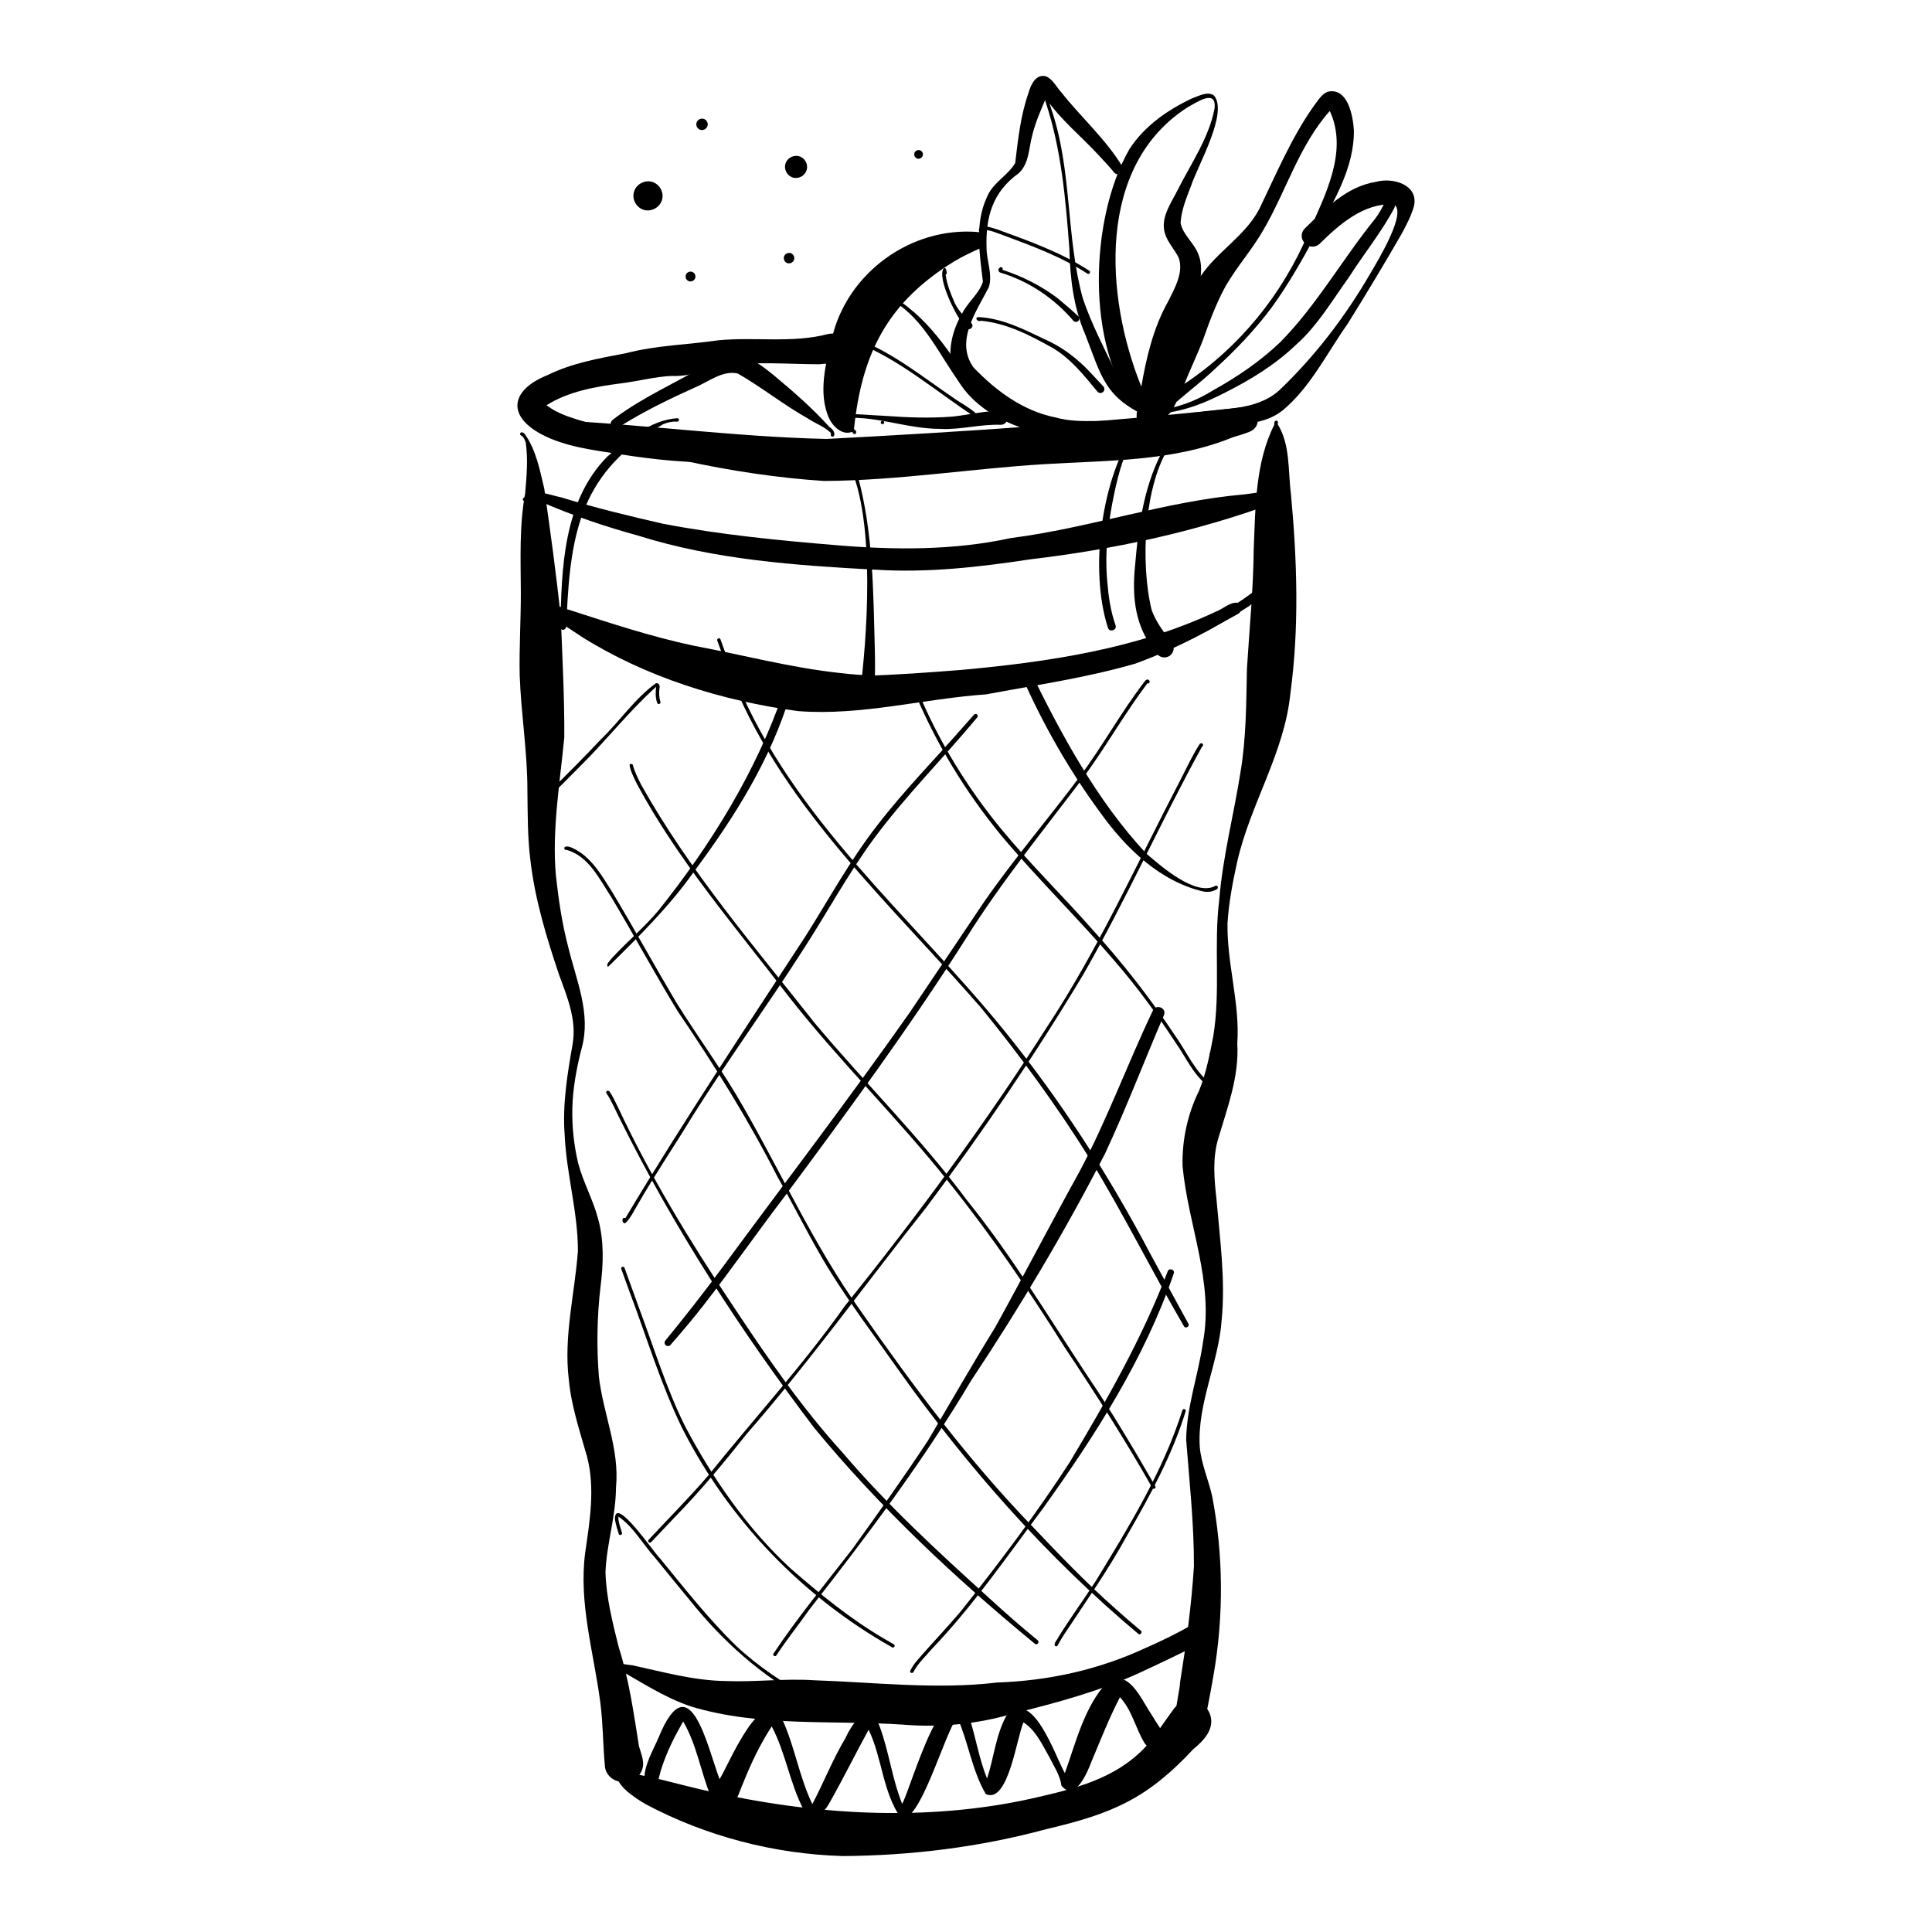 <?xml version="1.0" encoding="UTF-8"?><svg id="Ebene_1" xmlns="http://www.w3.org/2000/svg" viewBox="0 0 500 500"><path d="M295.36,111.4c-1.21-1.38-1.33-3.18-1.12-4.98-13.4-16.53-12.23-49.92-1.98-67.77,3.84-6,9.94-10.24,16.31-13.22,1.7-.59,3.88-1.86,5.57-.75,3.88,4.36-4.24,18.3-5.91,23.45-1.19,3.13-2.5,6.22-2.7,9.58,.63,3.17,3.63,5.24,4.68,8.3,.67,1.71,.71,3.61,.55,5.41,4.36-6.41,11.53-10.39,15.16-17.37,4.34-8.97,8.21-18.23,13.96-26.44,1.07-1.39,2.01-3.12,3.67-3.86,5.26-1.24,6.61,6.21,6.84,10.04,.08,9.88-5.46,18.61-9.89,27.07-3.46,6.35-7.02,12.66-11.26,18.53-4.37,5.92-9.51,11.25-14.94,16.21-3.21,3.02-6.56,5.61-9.81,8.39-.64,1.13-1.06,2.52-2.14,3.3-.27,.76-.59,1.52-.98,2.22-.67,1.22-1.8,2.43-3.2,2.75h0c-1.01,.22-2.12-.06-2.83-.87Zm.02-11.35c1.31-7.63,3.12-15.27,6.95-22.07,1.66-3.37,4.07-7.46,2.71-11.29-1.06-2.16-2.86-3.94-3.56-6.28-1.21-4.01,1.53-7.72,3.25-11.15,3.46-6.88,8.12-13.51,9.59-21.14,.6-5.28-4.56-1.65-6.86-.42-23.85,15.16-21.44,49.25-12.09,72.34Zm16.16-12.65c-.82,2.2-1.75,4.34-2.69,6.48-.8,1.82-1.58,3.64-2.33,5.47,14.26-9.49,25.3-23.1,32-38.82,4.25-9.75,10.53-21.24,5.63-31.81-7.98,8.96-11.28,20.74-17.25,30.9-2.9,5.03-6.78,9.38-9.69,14.39-2.33,4.26-4.07,8.8-5.67,13.38Z"/><path d="M271.61,112.47c-10.05-1.42-21.99-7.49-25.32-17.66-1.01-4.75,.36-9.76,2.81-13.86,1.46-2.84,4.32-4.98,5.28-8.04-.85-7.25-2.19-14.88,1.01-21.84,1.45-3.75,5.4-5.56,7.34-8.87,.75-6.15,1.38-12.35,3.48-18.25,.56-2.04,1.91-4.9,4.48-4.2,1.79,.72,2.78,2.88,3.98,4.14,5.15,6.53,11.51,12.11,15.84,19.27,.32,.56,.11,1.32-.41,1.69-.51,.36-1.31,.32-1.73-.18-1.19-1.45-2.46-2.82-3.74-4.18-4.6-5.07-10.07-9.37-13.96-15.04-1.36,3.14-2.72,6.29-3.54,9.62-.89,3.32-.79,7.32-3.52,9.79-6.72,4.82-8.56,11.31-8.29,19.27,.01,3.38,1.59,6.76,.62,10.12-3.14,6.22-8.87,13.97-4.02,20.81,5.84,6.11,12.88,11.31,21.28,12.98,6.88,1.94,13.89,.01,20.76,1.45,1.98,.6,4.44,.26,6.14,1.45,.31,.55-.61,1.12-.85,.45-9.19-2.56-18.33,2.68-27.63,1.09Z"/><path d="M297.72,108.18c-11.87-5.21-12.52-10.47-16.9-21.72-3.02-6.96-3.88-14.55-4.07-22.07-.95-12.75-2.07-25.74-6.12-37.91-.25-.78-.44-1.47-.77-2.2-.33-.46,.39-.96,.73-.51,.69,1.35,.96,2.89,1.44,4.31,5.49,15.86,3.77,33.07,8.2,49.13,2.17,6.44,5.43,12.69,8.33,18.76,2.57,3.95,6.82,6.1,11.07,7.69,3.58,1.13,1.36,6.4-1.91,4.5Z"/><path d="M315.35,110.21c-6.25,0-12.49-.04-18.71-.67-.29,.15-.75-.04-.67-.45,.06-.32,.38-.44,.67-.44,4.16,.05,8.6-1.39,12.65-1.78,7.39-1.3,15.73-.55,21.66-5.75,9.39-8.89,17.36-19.41,23.83-30.58,1.64-2.85,9.68-15.9,5.84-17.68-7.67-.33-13.97,5.15-19.1,10.24-2.52,2.28-6.16-1.22-3.99-3.82,5.32-5.15,10.92-11.02,18.58-12.22,4.3-1.21,11.07,.7,9.83,6.27-.72,2.54-1.96,4.9-3.21,7.21-4.51,7.84-9.19,15.6-13.97,23.28-5.35,7.56-9.59,16.36-16.78,22.37-4.65,3.72-10.98,3.67-16.64,4.02Z"/><path d="M298.19,107.09c-.41-.37,.09-1.1,.56-.8,5.46-.55,10.56-2.36,15.23-5.3,6.31-3.5,12.27-7.56,17.43-12.52,9.38-9.53,16.09-21.51,24.45-31.83,1.06-1.39,1.7-2.62,2.44-4.08,.37-.68,1.17-1.02,1.9-.68,.72,.34,.98,1.18,.68,1.9-3.35,6.33-7.97,11.97-11.82,18.03-4.3,5.95-8.03,12.41-13.56,17.33-5.31,5.12-11.68,9.05-18.24,12.36-6.03,3.12-12.27,5.54-19.05,5.59Z"/><path d="M281.43,70.82c-6.81-4.43-14.4-7.19-21.95-10-1.69-.54-3.5-1.55-5.3-1.2-.14,.52-.97,.32-.86-.21,.78-1.62,3.4-.38,4.72-.06,8.22,3.01,16.48,5.93,23.87,10.72,.48,.3,.01,1.07-.48,.75Z"/><path d="M277.8,83.03c-5.04-5.89-11.53-10.25-18.94-12.49-.51-.21-.69-.91-.16-1.23,.33-.47,1.06,.05,.73,.52,5.04,1.62,9.9,4.08,14.17,7.26,1.86,1.55,3.72,3.11,5.48,4.77,.35,.33,.28,.92-.05,1.22-.35,.32-.91,.31-1.23-.05Z"/><path d="M284.03,101.37c-3.46-4.16-6.76-8.39-11.43-11.22-5.87-3.29-11.99-6.51-18.77-7.14-.97,.43-1.82-1.07-.36-.94,6.07,.39,11.48,3.14,16.87,5.72,4.61,2,8.65,5.13,12.04,8.82,1.06,1.12,2.1,2.27,3.16,3.38,.39,.4,.35,1.08-.06,1.45-.42,.38-1.07,.35-1.45-.06Z"/><path d="M215.02,112.5s.01-.1,.02-.1c.04-.16-.05-.38-.16-.5-1.66-1.55-3.9-2.33-5.78-3.58-6.29-3.53-11.93-8.07-18.17-11.66-3.97-.89-7.6,2.18-11.12,3.63-6.45,2.91-12.63,5.91-18.64,9.6-.9,.45-2.43,1.3-3.02,.02-.41-.98,.77-1.44,1.36-1.98,7.05-5.18,15.08-8.74,22.61-13.12,8.03-4.71,11.49-3.15,18.29,2.44,4.99,4.15,9.86,8.42,14.22,13.23,.7,.5,1.49,1.21,1.26,2.18-.09,.56-.97,.41-.88-.15Z"/><path d="M220.7,111.95h0c-.07-.05-.14-.11-.22-.17-2.57,.95-4.93-1.43-5.96-3.59-2.8-6.49-.88-13.89,.73-20.46,3.86-17.06,20.52-29.18,37.91-27.67,2.01,.25,2.52,3.29,.65,4.13-2.29,1.05-4.64,2.11-6.81,3.43-17.24,10.55-23.97,23.79-25.99,43.45,.33,.24,.65,.46,.57,.91-.08,.51-.84,.44-.88-.03Z"/><path d="M227.94,109.32c0-.25,.22-.43,.46-.43s.44,.22,.43,.46c0,.25-.22,.43-.46,.43s-.44-.22-.43-.46Z"/><path d="M252.07,107.74c-9.93-6.52-19.11-14.58-30.21-19.02-.47-.2-.31-.99,.24-.9,9.1,3.52,16.76,9.81,24.77,15.23,.66,.62,8.29,4.79,5.2,4.68Z"/><path d="M248.21,98.87c-4.87-6.76-8.47-14.81-15.34-19.85-.24,.22-.64,.03-.69-.22-.89-2.83,3.58,1.46,4.34,1.95,4.45,3.89,8.05,8.66,11.33,13.54,.62,1.47,3.72,3.31,2.08,4.86-.54,.39-1.33,.26-1.72-.29Z"/><path d="M250.12,84.9c-2.22-1.84-7.95-13.3-5.81-15.52,.52-.12,.61,.55,.63,.85,.09,.28,.19,.73-.22,.83,.34,2.58,1.35,5.01,2.36,7.35,.99,2.04,2.61,3.72,4.28,5.2,.94,.8-.4,2.21-1.24,1.29Z"/><path d="M243.43,110.99c-8.93,.06-17.53-3.85-26.44-2.63-.13,.53-.97,.37-.87-.18,.08-.82,1.1-.77,1.72-.86,3.65-.37,7.34,.17,10.99,.29,5.89,.43,11.91,.68,17.76,.19,4.16-.43,8.25-1.54,12.45-1.42,2.31,.12,2.21,3.6-.12,3.56-5.2-.19-10.29,1.32-15.5,1.06Z"/><path d="M324.18,108.66c0-.25,.22-.43,.46-.43s.44,.22,.43,.46c0,.25-.22,.43-.46,.43s-.44-.22-.43-.46Z"/><path d="M307.45,451.15c-5.99-.54-2.13-12.36-2.04-15.82,1.59-9.96,2.95-19.96,3.58-30.02,.03-10.94-1.17-21.83-2.01-32.71,.12-8.61,3.17-16.82,4.36-25.29,2.86-15.54-3.87-30.24-5.29-45.46-.18-6.74,1.28-13.51,4.26-19.56,1.8-4.36,2.81-9.58,3.68-14.08,1.94-11.83,.08-23.55,1.55-35.33,.87-10.93,3.79-22.2,5.47-32.87,1.53-8.92,1.5-17.97,1.7-26.99,.63-10.27,1.65-20.5,1.75-30.79,.45-10.8,.37-22.49,5.33-32.32-.04-.38-.04-.88,.39-1.02,.46-.15,.73,.42,.48,.72,0,.07,0,.15,.02,.22,3.3,5.28,2.64,12.17,3.43,18.17,1.59,17.16,2.15,34.44-.17,51.56-1.54,15.29-10.38,28.59-13.74,43.42-1.17,5.23-2.17,10.55-2.52,15.89-.2,10.41,3.26,20.82,2.53,31.16,.51,8.52-2.51,16.51-4.89,24.49-1.59,5.21-1.07,10.65-.48,15.98,.89,10.33,2.33,20.72,1.33,31.09-.78,11.11-6.37,21.68-5.67,32.84,.38,4.38,2.21,8.43,3.19,12.69,2.93,15.14,3.03,31.06,.4,46.26-.86,5.02-1.86,10.03-2.88,15.01-.41,1.71-1.99,2.93-3.75,2.77Z"/><path d="M156.56,457.19c-.52-5.49-.48-11.03-1.19-16.51-1.68-12.94-5.67-25.79-3.91-38.95,1.18-8.17,2.59-16.57,.47-24.73-1.87-6.6-4.1-13.14-4.73-20.02-1.35-11.2,1.54-22.11,2.36-33.19,.03-10.1-2.97-19.92-3.42-30-.62-7.88,.71-15.94,2.06-23.63,1.07-6.23-1.41-12.15-3.51-17.88-3.26-9.7-6.29-19.61-7.44-29.81-.74-5.9-.67-11.84-.76-17.77,.02-10.02-1.63-19.86-1.99-29.83-.17-6.98,.33-14.98,.29-21.7-.04-8.55-.42-17.1,1.13-25.55,.38-4.5,.76-8.76,.13-13.13-.27-.69-.49-1.36-1.09-1.73-.39-.07-.53-.71-.06-.86,.31-.1,.6,.14,.82,.31,3,4.11,3.97,9.37,5.14,14.27,1.59,11.14,3.14,22.34,4.29,33.54,.39,10.27,.95,20.53,.89,30.81-1.12,11.72-3.24,24.1-2.17,35.77,.68,6.22,1.59,12.43,3.19,18.5,2.05,8.51,5.96,17.24,3.5,26.08-1.32,5.09-2.32,10.45-2.44,15.62-.1,4.94,.41,9.58,1.53,14.32,1.38,5.09,3.81,9.29,5.14,14.3,1.58,5.73,1.37,11.76,.62,17.6-.9,7.78-1.03,15.46-.42,23.23,1.12,9.7,5.41,18.84,4.43,28.72-.06,7.66-2.39,14.34-2.72,21.84,.16,6.57,1.86,13.17,3.42,19.47,2.68,8.35,3.87,17.03,5.25,25.65,.6,2.17,1.74,4.46,.56,6.64-1.93,4.13-8.73,3.3-9.38-1.36Z"/><path d="M218,480.34c-17.61-.51-35.28-5.11-50.85-13.39-2.15-1.22-9.67-5.92-6.5-8.33,7.43,.79,14.9,3.23,22.22,4.82,27.4,6.3,56.72,8.13,84.21,2,10.92-2.48,21.53-5.01,29.34-13.32,2.82-3.18,4.97-6.67,7.49-10.04,2.54-3.15,7.98-2.23,9.26,1.64,1.29,3.66-1.67,6.81-4.32,8.93-11.99,12.92-21.07,16.73-38.01,20.72-17.44,4.71-35.11,6.87-52.99,6.98,.05,0,.1,0,.16,0Z"/><path d="M213.5,124.49c-24.46-1.56-48.57-7.44-71.84-14.86-4.49-.69,.58-2.89-.33-1,24.2,1.05,48.34,4.42,72.58,4.97,35.92-1.87,71.92-4.26,107.65-8.2,3.96-.7,5.64,4.8,1.81,6.34-1.4,.58-2.86,.99-4.31,1.42-15.55,6.36-32.41,5.95-48.89,6.97-18.9,1.16-37.73,4.22-56.67,4.34Z"/><path d="M187.99,119.64c-9.37,.3-18.65-.66-27.89-2.14-6.79-1.06-13.82-1.87-19.99-5.11-9.27-5-7.66-11.62,1.56-15.3,6.36-3.14,13.38-4.36,20.28-5.67,7.89-2.06,16.01-2.2,24.02-3.36,9.39-.9,19.12,.81,28.27-1.6,3.82-.96,6.81,3.51,3.81,6.4-1.61,1.53-3.9,1.09-5.91,1.41-8.24-.02-16.45-.76-24.62,.35-4.56,1.05-8.96,2.91-13.75,2.67-4.37,.21-8.79,1.4-13.08,1.93-6.68,.85-13.52,2.08-19.24,5.64,3.23,2.55,7.37,3.51,11.24,4.7,6.72,2,13.54,3.84,20.24,5.89,6.72,1.68,13.44,1.78,20.26,2.33,11.52,.74,23.27,1.2,34.64-1.08-.76-1.07,1.77-.93,1.99-.54,.67,1.68-5.04,1.88-6.2,2.2-11.82,1.3-23.76,1.19-35.64,1.28Z"/><path d="M226.5,147.44c-20.55-1.11-41.48-2.57-61.21-8.78-8.58-2.36-17.05-5.21-25.21-8.77-1.02-.33-2.02-1.31-3.1-1.08-.34,.27-.62,.58-1,.81-.49,.31-.96-.45-.47-.76,.24-.14,.42-.31,.61-.49,2.67-1.91,6.2-.22,9.1,.34,8.73,2.69,17.47,4.8,26.35,6.83,14.88,2.86,30.07,4.33,45.17,5.58,14.97,1.24,30.12,1.33,44.83-1.86,20.47-2.62,39.89-9.52,60.43-11.31,2.23-.32,4.5-.46,6.6-1.37,.97-.36,2.08,.33,2.36,1.27,.3,.98-.28,2.07-1.26,2.36-20.33,7.44-41.54,12.01-63.03,14.54-13.29,2.02-26.69,3.55-40.15,2.68Z"/><path d="M233.97,446.35c-18.45-1.24-37.23,.67-55.03-4.68-7.14-2.37-13.46-6.65-19.99-10.29-.42-.14-.92-.14-1.31-.01-.35,.12-.71,.35-.99,.52-.47,.33-1.02-.36-.56-.7,2.21-1.58,5.1-.38,7.58-.22,7.98,1.74,15.93,3.98,24.17,4.08,7.61,.31,15.22-.71,22.82-.2,15.67,.53,31.8,2.45,47.33,.59,13.47-.47,26.23-3.28,38.42-8.92,4.28-1.86,8.42-3.9,12.45-6.23,1.28-.69,2.88-.39,3.66,.9,.85,1.4,.22,3.11-1.2,3.82-5.3,2.65-10.63,5.25-16.02,7.73-10.58,4.94-21.88,7.94-33.17,10.75-9.14,2.71-18.65,3.61-28.14,2.87Z"/><path d="M172.36,348.2c-.37-.27-.49-.86-.19-1.23,5.05-6.16,9.96-12.44,14.7-18.84,16.22-22.03,32.87-43.76,48.6-66.15,6.45-9.53,12.83-19.12,19.27-28.66,7.76-11.17,16.62-21.49,24.74-32.38,6-8.02,10.79-16.9,16.93-24.8,.17-.17,.4-.3,.65-.28,.63,.15,.65,1.15-.13,1-5.87,7.77-10.67,16.32-16.43,24.18-10.39,13.79-21.35,27.17-30.51,41.83-14.62,23.05-30.81,45.04-47.07,66.96-7.01,9.18-13.59,18.65-20.69,27.76-2.78,3.6-5.74,7.07-8.73,10.5-.28,.33-.81,.35-1.15,.1Z"/><path d="M161.35,316.45c-.49-.37-.26-1.66,.48-1.17,14.81-24.76,30.83-48.75,46.59-72.92,6.13-9.67,11.59-19.78,18.66-28.82,7.09-9.21,15.28-17.47,22.91-26.23,.71-.79,1.41-1.58,2.12-2.38,.19-.22,.56-.21,.76-.01,.22,.21,.21,.54,.02,.76-8.78,10.57-18.57,20.32-26.75,31.39-6.84,9.3-12.27,19.5-18.58,29.16-9.21,14.4-19.3,28.24-28.39,42.7-4.62,7.64-9.68,15.03-14.1,22.76-1.02,1.62-1.79,3.48-3.17,4.81-.16,.1-.41,.07-.56-.04Z"/><path d="M167.89,399.1c-.17-.17-.17-.45,0-.63,5.15-5.55,10.53-10.9,15.45-16.66,11.73-14.62,24.42-28.44,35.25-43.75,18.66-23.23,36.36-47.15,52.38-72.29,13.29-20.14,23.2-42.2,34.33-63.55,1.69-3.24,3.2-6.6,5.18-9.67,.17-.19,.42-.26,.65-.13,.31,.17,.3,.67-.04,.8h0c-10.64,19.36-19.64,39.6-30.63,58.79-12.49,20.88-26.21,41.06-40.79,60.54-15.54,19.53-30.09,39.82-46.5,58.64-5.9,7.44-11.97,14.75-18.62,21.54-2.02,2.11-4.02,4.23-6.02,6.37-.17,.17-.46,.17-.63,0Z"/><path d="M200.17,427.95c6.27-9.41,13.51-18.15,20.43-27.08,6.65-9.23,13.25-18.5,19.52-27.99,5.81-9.79,11.45-19.69,17.44-29.38,7.42-13.44,14.49-27.06,21.92-40.49,7.1-13.42,12.33-27.72,18.85-41.42,.67-1.81,3.67-.87,2.91,1.1-5.11,11.89-9.73,24.01-15.2,35.74-10.4,20.24-22.11,39.91-34.7,58.84-12.4,20.84-26.95,40.22-41.89,59.29-2.78,3.97-5.86,7.78-8.51,11.83-.25,.5-1.06,.1-.78-.42Z"/><path d="M235.77,432.92c-.22-.12-.3-.4-.18-.6,.46-.85,.98-1.69,1.62-2.42,3.77-4.43,7.88-8.65,11.59-13.08,9.87-12.44,19.52-25.23,28.14-38.55-.02,.03-.03,.05-.05,.07,9.47-15.84,18.73-32.05,25.31-49.33,.35-.99,1.95-.44,1.56,.58-7.53,22.04-20.42,42.05-33.92,60.89-9.25,12.32-17.97,25.06-28.64,36.22-1.67,1.96-3.63,3.76-4.82,6.04-.12,.21-.39,.29-.6,.18Z"/><path d="M273.12,426.02c-.67-.62,.56-1.64,.78-2.31,3.07-4.94,6.5-9.64,9.67-14.52,8.6-14.12,17.43-28.4,22.45-44.26,.18-.52,1.04-.24,.83,.31-3.51,11.4-9.23,21.86-15.17,32.14-4.92,9.04-10.9,17.44-16.55,26.02-.49,.8-.97,1.6-1.41,2.43-.11,.22-.39,.3-.6,.18Z"/><path d="M157.35,250.23c-.7-.67,.65-1.7,1.03-2.29,3.86-4.2,8.27-7.86,11.96-12.22,13.61-17.03,25.38-36,32.45-56.71,.41-1.11,2.19-.48,1.76,.67-5.07,16.95-14.6,32.03-25.11,46.11-6.3,8.93-14.57,17.05-22.09,24.45Z"/><path d="M298.23,385.08c-7.04-12.44-14.74-24.46-22.66-36.34-9.27-14.74-19.05-29.12-29.96-42.71-13.24-16.7-28.62-31.62-41.73-48.44-13.6-17.75-28.39-34.88-39.02-54.66-1.05-2.07-3-6.19-1.1-5.05,.45,1.86,1.37,3.58,2.21,5.28,12.45,22.23,29.21,41.73,44.93,61.67,12.94,15.44,27.35,29.63,39.37,45.82,11.61,14.38,21.12,30.23,31.29,45.62,6.25,9.2,11.88,18.77,17.45,28.39,.27,.47-.51,.94-.79,.41Z"/><path d="M306.39,343.2c-8.34-14.29-15.69-29.16-24.32-43.27-8.48-13.59-17.95-26.59-28.07-39-23.23-26.75-50.68-51.17-64.37-84.63-1.48-3.45-2.72-6.99-4-10.52-.19-.51,.64-.87,.83-.3,1.3,3.61,2.64,7.35,4.14,10.85,14.7,35.76,45.16,60.75,69.05,90.08,14.66,18.07,27.3,37.63,38.12,58.21,3.27,5.99,6.5,11.99,9.79,17.96,.38,.72-.76,1.41-1.18,.62Z"/><path d="M313.4,281.57c-4.26-2.68-6.37-7.82-9.22-11.83-4.81-7.33-9.99-14.46-15.75-21.08-9.46-11.07-19.92-21.25-29.28-32.4-9.21-11.22-16.84-23.69-22.44-37.09-.43-.99-.86-1.97-1.29-2.97-.1-.22,.05-.49,.26-.57,.24-.08,.47,.05,.57,.27,.41,.95,.83,1.9,1.24,2.84,5.45,13.14,12.94,25.33,22.01,36.28,7.33,8.83,15.57,16.86,23.15,25.47,7.81,8.61,14.99,17.78,21.42,27.46,3.06,4.25,5.26,9.64,9.56,12.75h0c.63-1.68,.76-3.63,.24-5.34-.04-.85-1.33-2.46-.56-3,.23-.08,.49,.04,.57,.26,.45,1.23,.92,2.45,1.11,3.74,.21,1.1,.14,5.66-1.61,5.2Z"/><path d="M311.7,230.78c-11.35-2.52-20.29-11.2-26.89-20.4-8.13-11.04-14.94-22.99-20.45-35.54-.77-1.44,1.52-2.7,2.27-1.2,8.16,16.72,17.26,33.52,29.97,47.21,3.82,3.28,12.91,11.31,17.99,8.38,.22-.08,.49,.03,.57,.26,.22,.6-.68,.87-1.08,1.04-.77,.32-1.58,.31-2.39,.24Z"/><path d="M294.56,422.81c-23.52-19.71-44.1-43.02-61.85-68.01-6.24-8.86-12.81-17.52-18.49-26.76-4.62-7.64-8.55-15.66-12.97-23.41-7.6-14.94-16.46-29.1-25.87-42.94-5.89-9.66-11.28-19.62-17.07-29.34-3.09-4.67-5.92-10.85-11.71-12.4-.51,.2-.82-.69-.27-.84,.67-.15,1.3,.11,1.9,.38,4.79,2.24,7.5,7.09,10.22,11.38,5.65,9.41,10.93,19.05,16.52,28.48,5.74,9.23,12.24,17.96,17.58,27.44,9.95,17.35,18.26,35.72,29.9,52.06,13.68,19.63,27.99,38.87,44.65,56.1,6.94,7.32,13.9,14.61,21.47,21.29,2.19,1.97,4.41,3.91,6.68,5.78,.51,.4-.16,1.27-.67,.81Z"/><path d="M267.82,425.4c-20.61-16.95-40.18-35.31-57.15-55.93-18.98-25.02-36.24-51.62-50.19-79.78-1.18-2.3-2.17-4.77-3.6-6.87-.05-.24,.1-.49,.35-.53,.2-.04,.39,.04,.52,.21,.86,1.23,1.45,2.63,2.14,3.96,8.35,17.86,18.61,34.71,29.53,51.08,8.82,13.3,17.89,26.58,28.64,38.4,11.62,13.64,24.78,25.75,38.05,37.74,4.05,3.73,8.2,7.35,12.45,10.83,.55,.44-.14,1.41-.74,.89Z"/><path d="M230.87,426.32c-23.17-13.07-42.21-32.86-54.26-56.59-5.59-11.41-9.23-23.65-13.72-35.51-.7-1.93-1.4-3.86-2.1-5.8-.08-.23,.03-.49,.26-.57s.49,.04,.57,.26c1.26,3.45,2.5,6.91,3.75,10.36,3.83,10.18,7,20.65,11.82,30.43,7.17,13.62,16.1,26.58,27.44,37.04,7.66,6.66,15.56,13.15,24.36,18.26,.78,.46,1.56,.91,2.35,1.36,.21,.13,.26,.42,.13,.62-.13,.21-.41,.26-.61,.14Z"/><path d="M209.2,440.27c-12.09-6.45-22.31-15.62-30.81-26.3-2.97-3.6-5.95-7.23-8.88-10.85-3.15-3.47-5.57-8.01-9.47-10.63-.1,1.39,.58,2.85,.92,4.18,.08,.23-.03,.49-.26,.57s-.49-.03-.57-.26c-.38-1.22-.76-2.45-.98-3.71-.23-6.75,10.4,8.99,11.65,10.04,6.28,7.66,12.47,15.56,19.61,22.54,5.72,5.4,12.37,9.72,19.16,13.63,.51,.22,.15,1.07-.37,.81Z"/><path d="M286.76,162.55c-4.91-15.1-1.76-38.92,7.3-52.01,1.12-.96,1.05,2.18,0,1.59-3.09,4.7-4.55,10.18-5.7,15.61-1.58,7.43-2.48,15.11-1.81,22.68,.32,3.89,.86,7.76,2.17,11.44,.38,1.19-1.5,1.87-1.96,.69Z"/><path d="M299.44,169.22c-5.66-6.67-6.53-14.39-5.69-22.8,.9-10.59,2.41-21.77,7.89-31.06,2.35-3.76,2.81,.75,1.31-.26-7.01,10.2-7.84,30.99-4.89,42.81,1.18,3.22,3.19,5.75,5.19,8.37,.81,1.03,.6,2.58-.44,3.37-1.01,.78-2.61,.63-3.37-.44Z"/><path d="M210.41,177.91c-7.72-.39-15.53-.83-23.07-2.64-10.04-2.26-19.37-6.79-29.23-9.65-6.03-1.45-11.78-4.29-17.93-5.07-.59-.35,.09-1.43,.6-.8,7.36,1.35,14.46,4.05,21.8,5.65,11.51,3.42,22.85,8.01,34.97,8.76,17.21,1.71,34.26,.56,51.4-.8,22.42-2.06,45.25-5.42,65.74-15.08,1.8-.66,3.43-2.35,5.37-2.31,1.29,.33,1.58,2.22,.38,2.88-20.66,11.82-44.92,14.95-68.26,17.18-13.9,1.06-27.8,2.33-41.77,1.88Z"/><path d="M233.04,470.34c-4.61-6.62-4.76-15.49-8.24-22.69-3.45,6.28-6.6,12.72-10.14,18.94-1.23,2.45-4.71,5.53-6.59,1.94-3.67-6.89-4.71-14.88-8.35-21.74-2.98,4.57-5.33,9.5-7.35,14.56-1.12,2.45-1.76,5.79-4.44,7.01-2.31,.9-4.08-1.04-3.93-3.31-2.64-6.41-3.67-13.53-7.2-19.54-2.25,3.97-4.19,7.74-5.56,12.02-.74,1.82-.85,6.08-3.63,4.65-2.6-2.56,1.73-9.76,2.88-12.63,7.97-19.38,12.56,2.49,15.73,10.9,2.46-3.84,10.97-25.23,16.26-15.42,3.22,7.02,4.38,14.92,7.75,21.86,2.97-5.62,5.25-11.5,8.51-16.97,1.81-3.89,5.91-10.2,8.85-3.29,2.47,6.58,3.26,13.67,5.89,20.2,2.35-4.17,11.27-37.24,17.37-22.42,1.68,5.25,2.53,10.75,4.6,15.88,1.76-5.34,2.24-11.21,4.96-16.18,6.73-7.93,12.63,10.35,15.17,14.77,2.89-8.03,5.02-17.11,10.91-23.51,5.46-3.9,8.88,4.45,11.3,8.01,.99,1.62,2.01,3.21,3.04,4.79,1.82,3.06-2.94,5.85-4.73,2.76-2.25-3.78-3.19-8.44-6.26-11.69-2.79,5.36-4.99,11-7.33,16.57-1.06,2.77-4.31,10.75-7.82,6.28-.36-2.74-1.99-5.03-3.19-7.48-1.82-3.2-3.46-6.82-6.62-8.87-1.72,3.69-3.93,21.27-9.76,18.56-3.57-6.09-4.51-13.43-7.37-19.87-3.25,3.83-9.88,28.47-14.73,25.88Z"/><path d="M142.41,205.33c-.19-.19-.18-.51,0-.69,4.41-4.32,8.76-8.68,12.99-13.18,4.89-4.7,8.86-10.65,14.32-14.62,.72-.2,1.12,.55,.97,1.17-.18,1.23-.15,2.47,.24,3.64,.07,.23-.1,.48-.33,.54-.25,.06-.47-.1-.54-.33-.45-1.32-.43-2.76-.25-4.12-7.04,6.3-12.95,13.96-19.73,20.61-2.3,2.35-4.62,4.69-6.98,6.99-.19,.18-.51,.17-.69-.01Z"/><path d="M202.85,66.76c.02-.75,.65-1.31,1.4-1.31s1.33,.67,1.31,1.4c-.02,.75-.65,1.31-1.4,1.31s-1.33-.67-1.31-1.4Z"/><path d="M203.15,43.11c.05-1.59,1.38-2.78,2.95-2.78s2.82,1.42,2.78,2.95c-.05,1.59-1.38,2.78-2.95,2.78s-2.82-1.42-2.78-2.95Z"/><path d="M177.43,71.53c.02-.71,.61-1.24,1.31-1.24s1.26,.63,1.24,1.31c-.02,.71-.61,1.24-1.31,1.24s-1.26-.63-1.24-1.31Z"/><path d="M163.93,50.58c.06-2.1,1.83-3.66,3.88-3.66s3.72,1.87,3.66,3.88c-.06,2.1-1.83,3.66-3.88,3.66s-3.72-1.87-3.66-3.88Z"/><path d="M236.6,39.92c.01-.63,.54-1.09,1.16-1.09s1.11,.56,1.09,1.16c-.01,.63-.54,1.09-1.16,1.09s-1.11-.56-1.09-1.16Z"/><path d="M180.2,32.14c.03-.83,.72-1.44,1.52-1.44s1.46,.74,1.44,1.52c-.03,.83-.72,1.44-1.52,1.44s-1.46-.74-1.44-1.52Z"/><path d="M222.88,176.81c1.74-14.88,3.81-46.93-4.67-59.21h-.02c.07,1.89,.78,3.87,1.93,5.34,.43,.21,.2,.91-.27,.83-1.02-.5-1.41-1.85-1.83-2.84-.32-1.15-1.74-4.3,.41-4.2,2.14,1.33,2.69,4.27,3.57,6.49,4,14.65,4.01,30.06,4.41,45.15,.07,2.9,.08,5.79-.07,8.68,0,.93-.79,1.76-1.74,1.74-1.06,0-1.83-.95-1.72-1.97Z"/><path d="M206.65,184.05c-19.76-2.64-39.5-8.77-56.43-19.45-1.75-1.38-8.83-4.93-6.87-7.5,1.28-.66,2.76,.5,4.05,.76,10.55,3.41,21.3,6.96,32.1,9.24,12.85,2.41,25.05,5.69,37.94,7.08,11.97,1.45,24.48,.35,36.43,.15,13.98-1.66,28.35-1.92,41.88-6.1,10.55-4.32,21.18-9.08,30.13-16.23,.58-.44,1.43-.33,1.88,.24,1.34,2.21-3.22,3.33-4.43,4.57-9.19,6.04-19.15,11.14-29.47,14.92-12.63,3.68-25.73,5.55-38.64,7.97-16.22,1.13-32.24,5.58-48.58,4.34Z"/><path d="M145.03,162.28c.29-15.26,.75-32.52,12.11-44.09,5.06-4.38,11.25-9.5,18.14-9.96,.56,0,.58,.89,0,.89-1.31-.08-2.61,.19-3.74,.71-20.92,12.16-23.87,27.25-24.88,49.77-.31,1.03,.43,3.13-.9,3.42-.4,0-.74-.33-.73-.74Z"/></svg>